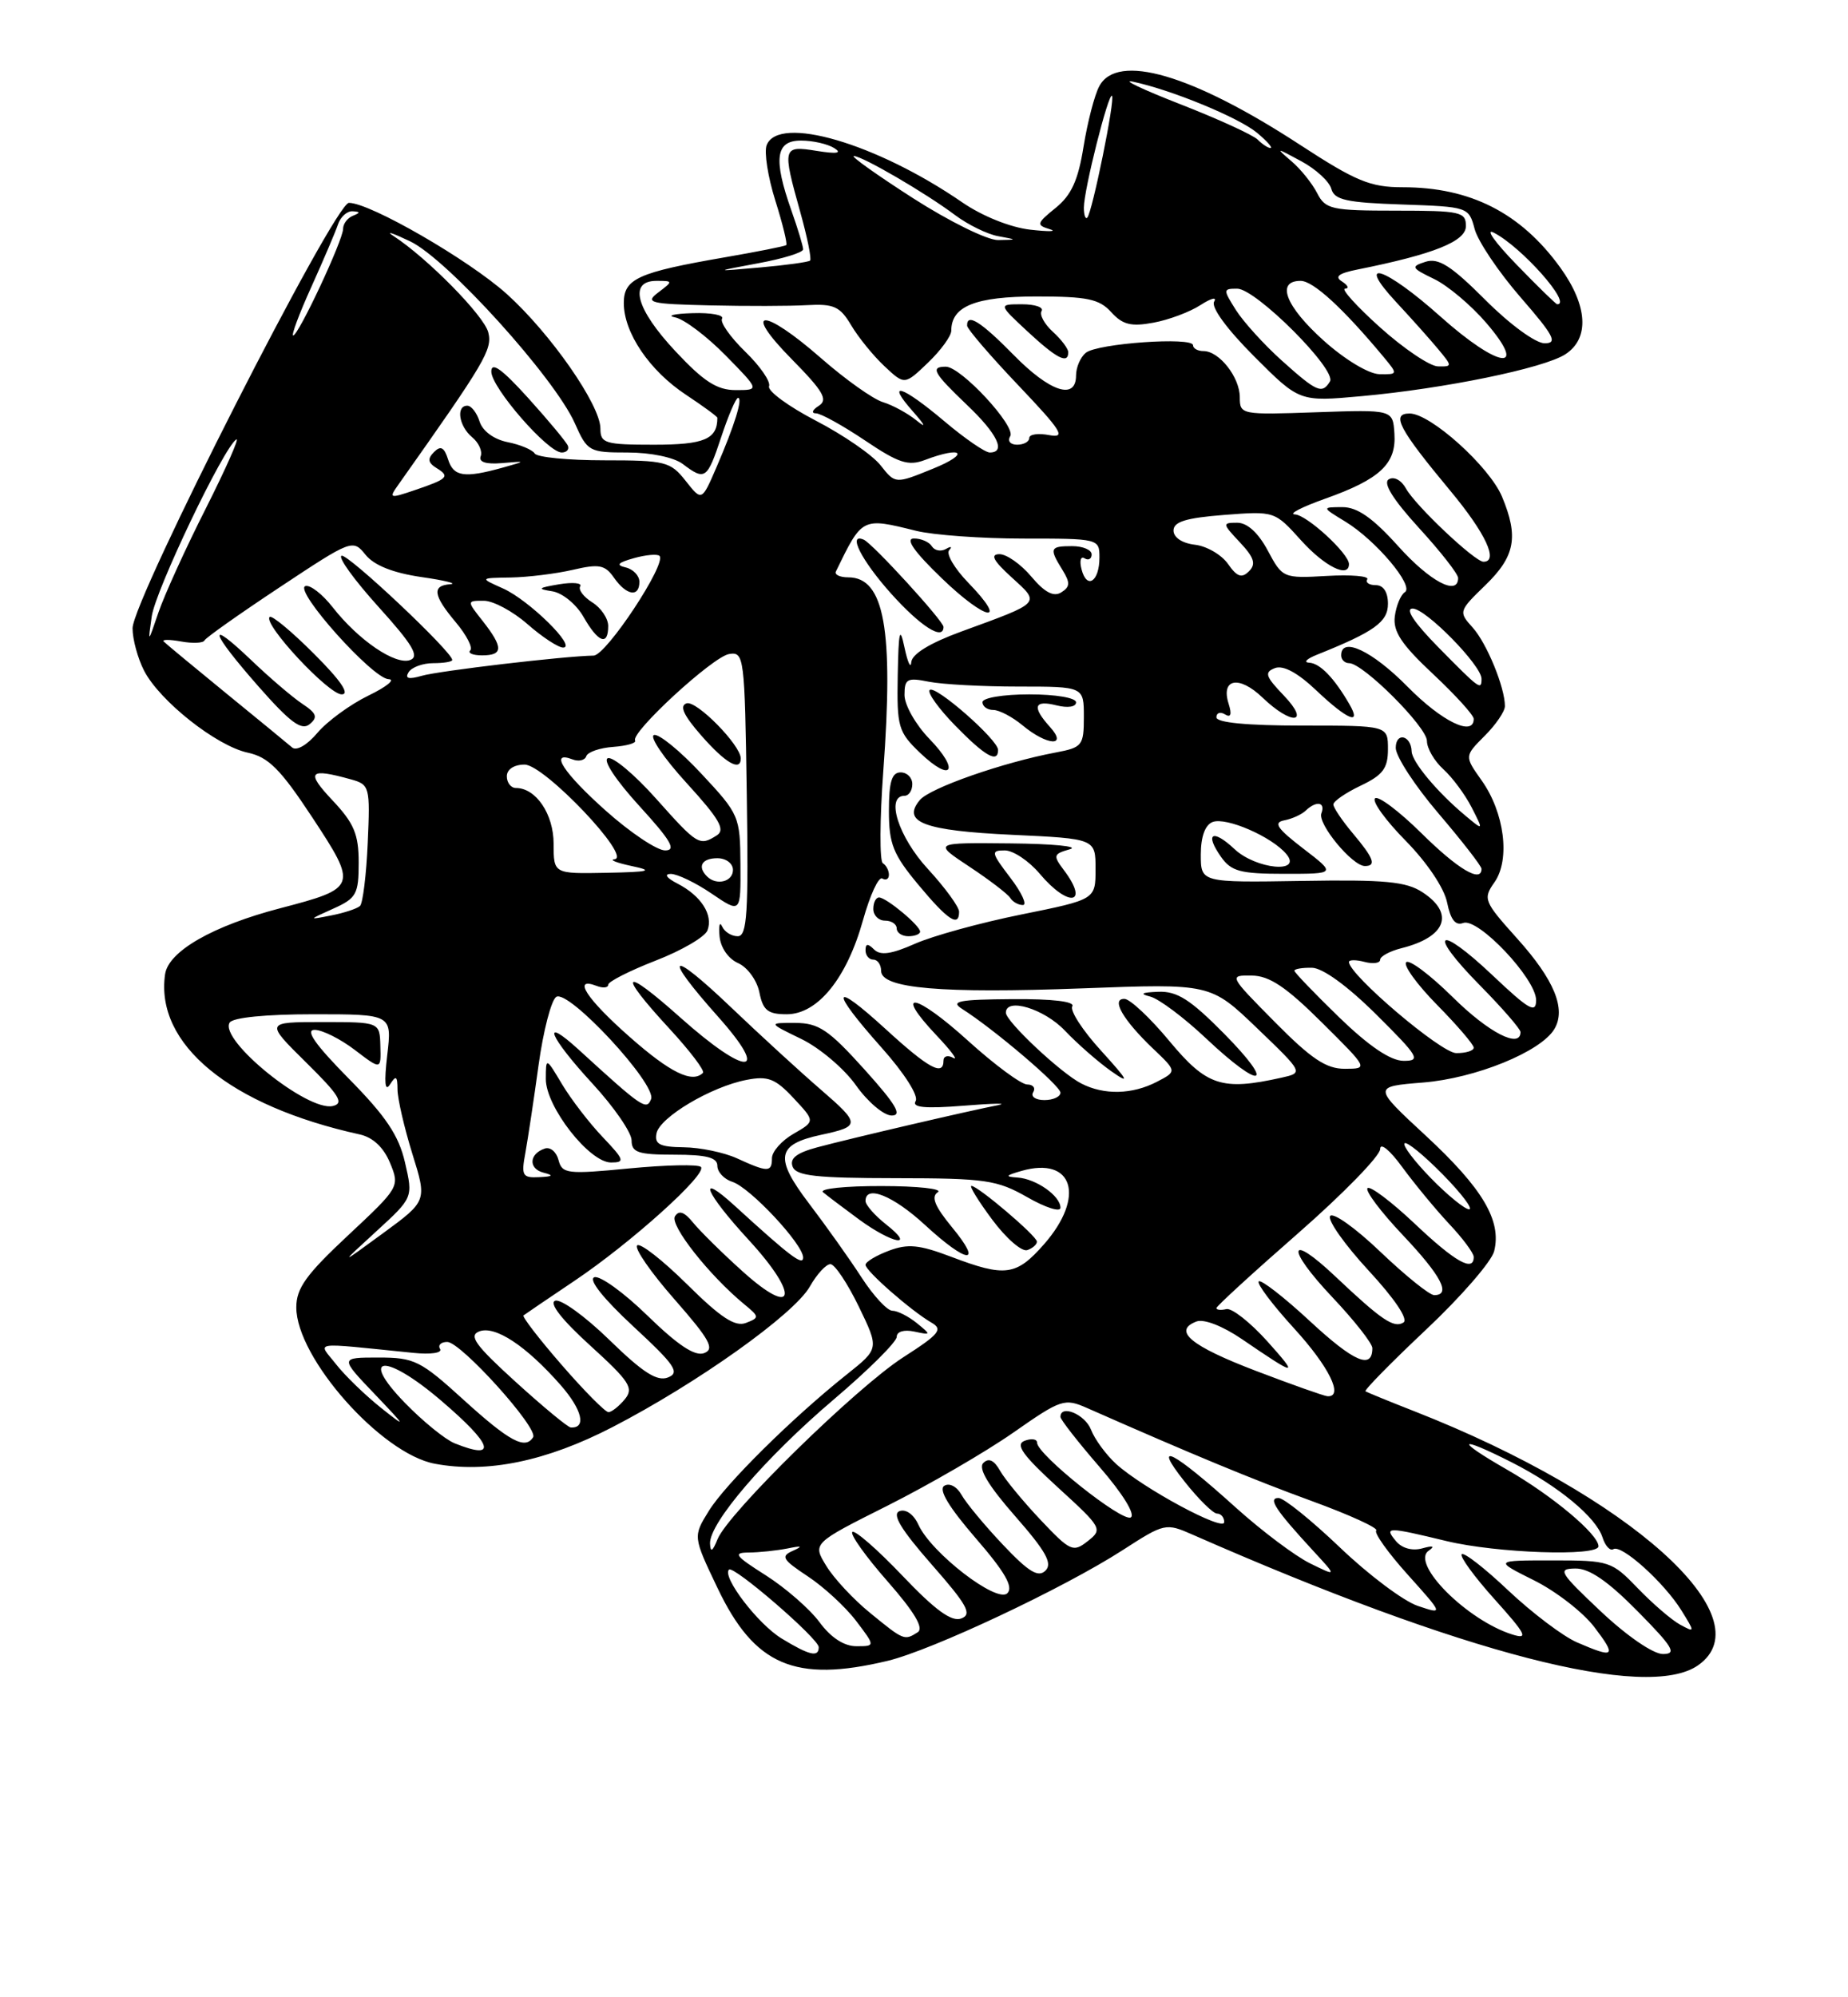 <?xml version="1.0" encoding="UTF-8" standalone="no"?>
<!DOCTYPE svg PUBLIC "-//W3C//DTD SVG 1.1//EN" "http://www.w3.org/Graphics/SVG/1.1/DTD/svg11.dtd" >
<svg xmlns="http://www.w3.org/2000/svg" xmlns:xlink="http://www.w3.org/1999/xlink" version="1.1" viewBox="0 0 237 256">
 <g >
 <path fill="currentColor"
d=" M 217.78 213.44 C 226.44 207.37 208.98 191.72 181.50 180.93 C 178.20 179.64 175.33 178.46 175.12 178.33 C 174.92 178.19 178.41 174.64 182.88 170.43 C 187.36 166.22 191.29 161.69 191.62 160.37 C 192.60 156.46 190.16 152.34 182.89 145.60 C 176.05 139.27 176.05 139.27 182.50 138.75 C 189.23 138.21 197.60 134.81 199.34 131.90 C 200.88 129.34 199.34 125.59 194.56 120.28 C 190.29 115.53 190.16 115.21 191.67 113.07 C 193.71 110.15 192.94 104.13 190.00 100.01 C 187.81 96.92 187.81 96.92 190.40 94.32 C 191.83 92.90 193.00 91.18 193.00 90.51 C 193.00 88.10 190.68 82.46 188.87 80.44 C 187.04 78.42 187.07 78.32 190.51 74.99 C 194.31 71.30 194.78 68.81 192.63 63.66 C 191.02 59.81 183.46 53.00 180.78 53.00 C 178.35 53.00 179.39 54.96 186.02 62.93 C 190.53 68.35 192.23 72.00 190.25 72.00 C 189.14 72.00 181.51 64.80 180.31 62.61 C 179.71 61.53 178.76 61.03 178.10 61.44 C 177.33 61.91 178.65 64.02 181.97 67.66 C 184.74 70.68 187.00 73.57 187.00 74.08 C 187.00 76.45 183.38 74.53 179.31 70.00 C 176.05 66.38 174.08 65.00 172.16 65.00 C 169.50 65.01 169.50 65.01 172.54 66.86 C 176.46 69.25 181.41 75.13 180.17 75.90 C 179.64 76.23 179.06 77.63 178.88 79.00 C 178.63 80.94 179.73 82.60 183.78 86.39 C 186.65 89.08 189.00 91.66 189.00 92.14 C 189.00 94.47 184.91 92.48 180.50 88.00 C 175.98 83.42 172.00 81.54 172.00 84.00 C 172.00 84.55 172.46 85.00 173.02 85.00 C 174.81 85.00 183.00 93.18 183.00 94.97 C 183.00 95.92 183.95 97.55 185.10 98.59 C 186.26 99.64 187.90 101.85 188.74 103.50 C 190.27 106.50 190.27 106.50 187.89 104.51 C 184.31 101.52 181.08 97.65 181.04 96.31 C 180.97 94.23 179.00 93.79 179.00 95.86 C 179.00 96.95 181.47 100.74 184.50 104.28 C 187.53 107.83 190.00 111.01 190.00 111.36 C 190.00 113.21 186.99 111.43 182.31 106.81 C 179.41 103.95 176.73 101.94 176.34 102.33 C 175.94 102.72 177.72 105.18 180.29 107.78 C 183.02 110.56 185.22 113.83 185.59 115.69 C 186.03 117.88 186.66 118.68 187.65 118.30 C 189.55 117.58 197.00 125.45 197.00 128.19 C 197.00 129.95 196.09 129.43 191.44 125.03 C 184.32 118.30 182.95 119.36 189.81 126.31 C 192.66 129.20 195.00 131.89 195.00 132.28 C 195.00 134.46 190.91 132.36 186.31 127.81 C 183.41 124.95 180.73 122.94 180.34 123.33 C 179.94 123.72 181.73 126.19 184.31 128.81 C 186.89 131.43 189.00 133.89 189.00 134.28 C 189.00 134.68 187.99 134.99 186.75 134.98 C 184.80 134.96 173.00 124.93 173.00 123.30 C 173.00 123.01 173.90 123.00 175.00 123.29 C 176.10 123.58 177.00 123.45 177.00 123.01 C 177.00 122.58 178.23 121.91 179.74 121.53 C 185.45 120.10 186.59 117.09 182.44 114.37 C 180.34 112.99 177.62 112.73 166.94 112.91 C 154.00 113.12 154.00 113.12 154.00 109.53 C 154.00 107.25 154.55 105.73 155.51 105.36 C 157.25 104.69 163.13 107.25 164.98 109.48 C 167.07 112.00 161.07 111.41 158.32 108.83 C 155.52 106.20 154.46 106.79 156.58 109.81 C 157.90 111.69 159.06 112.00 164.74 112.00 C 171.36 112.00 171.36 112.00 167.12 108.75 C 163.79 106.19 163.27 105.43 164.69 105.15 C 165.69 104.96 166.93 104.40 167.45 103.90 C 168.83 102.59 170.02 102.80 169.46 104.25 C 168.95 105.58 173.43 111.00 175.04 111.00 C 176.55 111.00 176.19 110.01 173.50 106.82 C 172.12 105.18 171.00 103.51 171.00 103.11 C 171.00 102.70 172.57 101.62 174.50 100.70 C 177.36 99.34 178.00 98.48 178.00 96.02 C 178.00 93.00 178.00 93.00 167.00 93.00 C 159.92 93.00 156.00 92.62 156.00 91.94 C 156.00 91.36 156.50 91.19 157.11 91.57 C 157.85 92.02 158.00 91.57 157.57 90.21 C 156.54 86.98 158.90 86.53 161.89 89.39 C 165.67 93.02 168.13 92.79 164.63 89.13 C 162.28 86.68 162.12 86.17 163.51 85.63 C 164.57 85.23 166.42 86.22 168.82 88.50 C 172.80 92.27 174.68 93.05 173.05 90.25 C 171.09 86.87 169.27 85.00 167.89 84.94 C 167.13 84.90 167.58 84.44 168.89 83.92 C 176.26 80.97 178.00 79.72 178.00 77.39 C 178.00 75.89 177.42 75.00 176.44 75.00 C 175.58 75.00 175.09 74.66 175.35 74.25 C 175.60 73.84 173.27 73.64 170.16 73.82 C 164.57 74.14 164.47 74.09 162.59 70.57 C 161.37 68.29 159.96 67.00 158.67 67.00 C 156.74 67.00 156.75 67.11 159.01 69.51 C 160.84 71.46 161.11 72.29 160.18 73.22 C 159.25 74.15 158.64 73.94 157.48 72.27 C 156.65 71.10 154.75 69.99 153.24 69.82 C 151.61 69.63 150.50 68.89 150.50 68.00 C 150.50 66.87 152.11 66.38 156.99 66.00 C 163.46 65.50 163.48 65.51 166.85 69.25 C 169.88 72.61 173.00 74.16 173.00 72.30 C 173.00 70.96 167.61 66.00 166.06 65.93 C 165.20 65.89 166.94 64.99 169.92 63.93 C 176.99 61.42 179.09 59.45 178.83 55.58 C 178.63 52.50 178.63 52.50 168.81 52.84 C 159.18 53.18 159.00 53.15 159.00 50.92 C 159.00 48.35 156.36 45.00 154.35 45.00 C 153.61 45.00 153.00 44.66 153.00 44.25 C 153.00 43.15 140.72 44.01 139.25 45.22 C 138.56 45.78 138.00 47.09 138.00 48.12 C 138.00 51.34 134.65 50.24 130.00 45.50 C 125.81 41.23 123.97 40.07 124.03 41.75 C 124.04 42.16 126.99 45.60 130.59 49.38 C 136.17 55.25 136.75 56.18 134.56 55.77 C 133.15 55.50 132.00 55.66 132.00 56.14 C 132.00 56.61 131.30 57.00 130.44 57.00 C 129.57 57.00 129.18 56.52 129.56 55.91 C 130.33 54.65 123.24 47.00 121.30 47.00 C 119.26 47.00 119.71 47.80 124.00 51.89 C 127.92 55.61 129.06 58.00 126.93 58.00 C 126.34 58.00 123.72 56.20 121.12 54.00 C 115.65 49.39 113.53 48.73 117.08 52.74 C 118.70 54.58 118.84 54.95 117.50 53.86 C 116.40 52.97 114.47 51.92 113.22 51.54 C 111.97 51.16 108.41 48.63 105.31 45.92 C 97.83 39.37 95.05 39.46 101.54 46.04 C 105.60 50.16 106.23 51.25 105.00 52.02 C 104.17 52.54 104.02 52.98 104.65 52.98 C 105.28 52.99 108.11 54.56 110.94 56.46 C 115.25 59.36 116.49 59.76 118.61 58.96 C 123.48 57.11 124.45 58.13 119.66 60.07 C 114.82 62.04 114.82 62.04 112.93 59.64 C 111.89 58.32 108.16 55.75 104.63 53.92 C 101.11 52.09 98.41 50.11 98.63 49.51 C 98.86 48.92 97.48 46.92 95.56 45.06 C 93.65 43.20 92.31 41.30 92.60 40.84 C 92.88 40.38 91.18 40.06 88.81 40.14 C 86.44 40.21 85.44 40.46 86.59 40.68 C 87.74 40.91 90.64 43.10 93.05 45.55 C 97.42 50.00 97.42 50.00 94.35 50.00 C 91.95 50.00 90.25 48.90 86.64 45.04 C 81.55 39.61 80.58 36.00 84.19 36.00 C 86.33 36.00 86.34 36.03 84.44 37.47 C 82.68 38.80 83.29 38.96 91.00 39.14 C 95.67 39.25 101.30 39.24 103.50 39.11 C 106.94 38.92 107.73 39.28 109.16 41.69 C 110.08 43.24 111.99 45.59 113.42 46.93 C 116.01 49.36 116.01 49.36 119.01 46.49 C 120.65 44.92 122.00 43.07 122.00 42.38 C 122.00 39.25 125.10 38.00 132.92 38.00 C 139.44 38.00 140.98 38.32 142.51 40.01 C 143.97 41.62 145.06 41.89 147.92 41.36 C 149.89 41.00 152.61 39.98 153.96 39.10 C 155.32 38.22 156.10 38.02 155.71 38.66 C 155.28 39.36 157.34 42.18 160.82 45.66 C 166.65 51.50 166.65 51.50 174.58 50.78 C 185.22 49.82 197.99 47.20 200.75 45.41 C 203.88 43.38 203.63 39.18 200.09 34.28 C 195.02 27.28 188.57 24.00 179.89 24.00 C 175.74 24.00 173.90 23.24 166.72 18.56 C 152.87 9.53 143.28 6.73 140.98 11.05 C 140.37 12.17 139.47 15.66 138.96 18.80 C 138.27 23.11 137.40 25.02 135.38 26.65 C 132.94 28.62 132.88 28.85 134.61 29.37 C 135.65 29.68 134.54 29.71 132.14 29.44 C 129.57 29.15 125.97 27.70 123.41 25.94 C 112.39 18.36 99.83 14.69 98.32 18.61 C 97.98 19.49 98.48 22.68 99.43 25.70 C 100.38 28.71 101.01 31.29 100.83 31.42 C 100.65 31.56 97.13 32.26 93.02 32.97 C 81.80 34.91 80.00 35.72 80.00 38.85 C 80.01 42.66 83.29 47.50 87.96 50.59 C 90.18 52.06 92.00 53.39 92.00 53.55 C 92.00 56.29 90.33 57.00 83.89 57.00 C 77.58 57.00 77.00 56.83 77.00 54.92 C 77.00 51.91 70.60 42.73 64.98 37.67 C 60.11 33.30 47.47 26.00 44.75 26.00 C 42.91 26.00 17.00 76.91 17.00 80.53 C 17.00 81.94 17.67 84.39 18.48 85.97 C 20.50 89.87 27.77 95.61 31.77 96.47 C 34.43 97.04 35.96 98.57 40.05 104.77 C 45.88 113.62 45.81 113.83 35.98 116.40 C 27.29 118.66 21.59 121.93 21.17 124.88 C 19.88 133.84 29.49 141.74 46.12 145.40 C 47.82 145.77 49.20 147.06 50.02 149.05 C 51.28 152.09 51.22 152.19 44.65 158.33 C 39.27 163.35 38.00 165.11 38.00 167.57 C 38.00 174.04 48.89 186.33 55.76 187.61 C 62.45 188.87 70.07 187.30 78.56 182.91 C 89.41 177.30 101.83 168.47 103.86 164.90 C 104.76 163.31 105.95 162.02 106.50 162.03 C 107.05 162.03 108.68 164.47 110.13 167.45 C 112.75 172.86 112.75 172.86 108.63 176.14 C 101.66 181.68 93.05 190.19 90.91 193.65 C 88.87 196.94 88.87 196.94 92.02 203.54 C 96.76 213.48 101.95 215.71 113.81 212.88 C 119.48 211.53 136.42 203.56 143.97 198.69 C 149.35 195.22 149.50 195.18 152.97 196.71 C 187.68 211.96 211.21 218.04 217.78 213.44 Z  M 137.00 45.15 C 137.00 44.69 136.11 43.51 135.02 42.52 C 133.94 41.54 133.29 40.34 133.58 39.87 C 133.88 39.39 132.75 39.00 131.07 39.00 C 128.03 39.00 128.03 39.00 131.76 42.47 C 135.52 45.96 137.00 46.72 137.00 45.15 Z  M 100.24 210.01 C 97.19 208.15 92.57 202.10 93.49 201.18 C 94.07 200.60 105.00 210.04 105.00 211.12 C 105.00 212.46 103.81 212.18 100.24 210.01 Z  M 202.23 210.50 C 200.44 209.72 196.50 206.74 193.47 203.89 C 190.45 201.03 187.75 198.92 187.46 199.21 C 187.18 199.49 189.08 202.10 191.69 205.00 C 195.72 209.48 196.06 210.16 193.96 209.50 C 188.17 207.70 180.87 200.40 183.22 198.76 C 184.07 198.17 183.79 198.07 182.39 198.46 C 181.11 198.81 179.79 198.45 179.02 197.52 C 177.49 195.68 177.88 195.68 185.50 197.52 C 191.95 199.08 205.00 199.52 205.00 198.19 C 205.00 196.66 199.09 191.71 193.29 188.38 C 186.52 184.50 186.90 183.90 193.89 187.44 C 199.87 190.48 204.69 194.46 205.52 197.06 C 205.86 198.14 206.49 198.82 206.91 198.56 C 207.95 197.91 213.41 202.83 215.63 206.40 C 217.39 209.24 217.39 209.28 215.46 208.23 C 214.38 207.64 211.95 205.55 210.05 203.58 C 206.70 200.10 206.40 200.00 199.11 200.00 C 191.61 200.00 191.61 200.00 196.72 202.55 C 199.54 203.95 203.02 206.65 204.47 208.55 C 207.37 212.35 207.07 212.60 202.23 210.50 Z  M 205.30 206.54 C 199.98 201.52 199.71 201.07 202.03 201.04 C 203.81 201.01 206.20 202.65 210.00 206.50 C 214.58 211.14 215.09 212.00 213.26 212.00 C 212.01 212.00 208.65 209.69 205.30 206.54 Z  M 105.10 207.92 C 103.85 206.23 100.75 203.53 98.22 201.92 C 94.24 199.40 93.95 199.00 96.05 198.99 C 97.40 198.98 99.62 198.74 101.00 198.47 C 102.84 198.09 103.02 198.17 101.68 198.77 C 100.09 199.47 100.34 199.89 103.59 202.04 C 105.64 203.39 108.43 205.96 109.79 207.75 C 112.26 211.00 112.26 211.00 109.82 211.00 C 108.25 211.00 106.56 209.90 105.10 207.92 Z  M 111.61 206.75 C 109.46 205.01 106.92 202.28 105.96 200.69 C 104.20 197.81 104.20 197.81 113.85 192.97 C 119.16 190.30 126.40 186.10 129.94 183.63 C 136.11 179.32 136.51 179.19 139.44 180.48 C 152.84 186.39 160.73 189.66 168.28 192.41 C 173.10 194.17 176.80 195.86 176.50 196.17 C 176.19 196.47 178.01 199.02 180.54 201.83 C 185.13 206.94 185.13 206.94 181.82 205.83 C 179.99 205.21 175.51 201.85 171.85 198.35 C 168.19 194.86 164.65 192.00 163.97 192.00 C 162.57 192.00 163.56 193.51 168.43 198.79 C 171.47 202.08 171.47 202.08 167.99 200.37 C 166.07 199.42 161.80 196.21 158.50 193.24 C 150.39 185.92 147.67 184.53 151.89 189.86 C 153.69 192.14 155.58 194.00 156.08 194.00 C 156.59 194.00 157.00 194.49 157.00 195.10 C 157.00 196.37 146.60 190.77 143.14 187.64 C 141.85 186.46 140.40 184.49 139.92 183.25 C 139.16 181.28 136.00 179.96 136.00 181.61 C 136.00 181.95 138.26 184.84 141.03 188.04 C 143.98 191.44 145.63 194.11 145.02 194.49 C 143.95 195.15 133.00 186.43 133.00 184.91 C 133.00 184.44 132.28 184.34 131.40 184.67 C 130.17 185.15 131.15 186.51 135.65 190.63 C 141.34 195.82 141.44 196.01 139.50 197.53 C 137.62 199.01 137.26 198.84 133.44 194.80 C 131.20 192.43 128.87 189.60 128.25 188.50 C 127.49 187.15 126.79 186.83 126.11 187.51 C 125.42 188.19 126.74 190.40 130.18 194.32 C 134.13 198.82 135.01 200.39 134.08 201.31 C 133.15 202.23 131.92 201.48 128.63 198.00 C 126.29 195.53 123.90 192.65 123.32 191.61 C 122.72 190.53 121.76 190.03 121.10 190.44 C 120.33 190.92 121.68 193.16 125.11 197.13 C 128.89 201.49 129.99 203.41 129.19 204.21 C 127.86 205.54 119.44 199.05 117.79 195.44 C 117.18 194.10 116.18 193.38 115.35 193.69 C 114.36 194.08 115.55 196.04 119.47 200.51 C 124.06 205.73 124.70 206.90 123.29 207.44 C 122.05 207.92 119.96 206.40 115.72 201.95 C 112.50 198.57 109.61 196.06 109.31 196.36 C 109.00 196.66 111.03 199.51 113.82 202.68 C 117.29 206.64 118.51 208.69 117.69 209.21 C 115.99 210.30 115.90 210.26 111.61 206.75 Z  M 91.06 197.84 C 90.96 195.21 98.16 186.82 106.93 179.37 C 111.37 175.60 115.00 171.99 115.00 171.35 C 115.00 170.67 115.93 170.39 117.25 170.67 C 119.44 171.14 119.45 171.11 117.56 169.57 C 116.49 168.71 115.09 168.00 114.44 168.00 C 113.79 168.00 112.02 166.09 110.50 163.75 C 108.99 161.41 105.95 157.14 103.75 154.25 C 99.28 148.37 99.58 146.68 105.32 145.45 C 110.36 144.37 110.36 144.06 105.29 139.68 C 102.66 137.41 97.46 132.65 93.75 129.11 C 85.79 121.52 84.85 122.19 92.08 130.30 C 98.92 137.97 95.80 138.04 87.25 130.42 C 79.81 123.78 79.07 124.50 85.82 131.81 C 88.47 134.68 90.42 137.24 90.15 137.51 C 88.79 138.88 85.95 137.49 80.75 132.90 C 75.22 128.03 73.35 125.15 76.50 126.36 C 77.33 126.68 78.00 126.61 78.00 126.21 C 78.00 125.82 80.73 124.43 84.07 123.13 C 87.41 121.84 90.41 120.09 90.73 119.25 C 91.49 117.27 89.92 114.82 86.90 113.26 C 85.49 112.54 85.12 112.02 86.02 112.01 C 86.85 112.01 89.22 113.14 91.27 114.54 C 95.00 117.07 95.00 117.07 94.96 110.79 C 94.92 104.65 94.81 104.37 89.95 99.17 C 87.22 96.24 84.48 94.01 83.87 94.21 C 83.26 94.41 85.15 97.19 88.06 100.37 C 92.26 104.97 93.06 106.35 91.93 107.07 C 89.70 108.48 89.46 108.33 84.16 102.39 C 81.41 99.30 78.62 96.96 77.96 97.18 C 77.27 97.41 78.97 99.99 81.98 103.29 C 86.05 107.74 86.78 109.00 85.30 109.00 C 84.25 109.00 80.83 106.71 77.70 103.92 C 72.25 99.06 70.37 96.16 73.44 97.34 C 74.22 97.64 75.02 97.45 75.19 96.92 C 75.37 96.39 76.93 95.85 78.66 95.73 C 80.39 95.60 81.64 95.24 81.45 94.92 C 80.83 93.91 91.41 84.17 93.50 83.83 C 95.43 83.51 95.51 84.13 95.77 101.75 C 96.00 117.09 95.82 120.00 94.61 120.00 C 93.81 120.00 92.92 119.44 92.61 118.75 C 92.30 118.06 92.15 118.62 92.28 120.00 C 92.41 121.46 93.40 122.89 94.67 123.45 C 95.86 123.98 97.08 125.65 97.39 127.20 C 97.85 129.50 98.47 130.00 100.89 130.00 C 104.87 130.00 108.60 125.39 110.68 117.93 C 111.58 114.71 112.69 112.31 113.15 112.60 C 113.62 112.88 114.00 112.67 114.00 112.12 C 114.00 111.57 113.65 110.90 113.22 110.64 C 112.80 110.37 112.82 105.06 113.28 98.83 C 114.62 80.66 113.42 74.00 108.79 74.00 C 107.72 74.00 107.00 73.66 107.20 73.25 C 110.59 66.28 110.53 66.31 117.50 68.04 C 119.70 68.58 125.89 69.03 131.25 69.03 C 140.91 69.03 141.00 69.05 141.00 71.45 C 141.00 74.54 139.39 75.61 138.71 72.99 C 138.42 71.89 138.59 71.25 139.09 71.56 C 139.59 71.87 140.00 71.64 140.00 71.06 C 140.00 70.48 138.88 70.00 137.50 70.00 C 134.64 70.00 134.53 70.27 136.25 73.04 C 137.27 74.69 137.24 75.22 136.10 75.93 C 135.12 76.54 133.97 75.93 132.26 73.90 C 130.92 72.31 129.07 71.01 128.16 71.03 C 126.96 71.05 127.39 71.87 129.74 74.00 C 133.45 77.38 133.65 77.16 123.25 80.96 C 119.26 82.42 116.95 83.83 116.87 84.87 C 116.80 85.77 116.41 84.92 116.00 83.00 C 115.40 80.16 115.24 80.83 115.13 86.56 C 115.01 93.18 115.19 93.81 117.99 96.49 C 122.08 100.40 123.15 98.78 119.18 94.69 C 117.43 92.88 116.00 90.36 116.00 89.08 C 116.00 87.00 116.34 86.82 119.13 87.38 C 120.84 87.72 126.02 88.00 130.63 88.00 C 139.00 88.00 139.00 88.00 139.00 91.89 C 139.00 95.56 138.80 95.81 135.39 96.45 C 128.63 97.72 119.24 101.00 117.96 102.55 C 115.61 105.38 118.50 106.47 129.80 107.00 C 140.50 107.50 140.50 107.50 140.50 111.39 C 140.50 115.29 140.50 115.29 131.00 117.21 C 125.78 118.26 119.63 119.95 117.35 120.96 C 114.33 122.30 112.90 122.50 112.10 121.70 C 111.30 120.90 111.00 120.93 111.00 121.80 C 111.00 122.46 111.45 123.00 112.00 123.00 C 112.55 123.00 113.00 123.65 113.00 124.44 C 113.00 126.70 120.70 127.36 138.86 126.68 C 155.25 126.06 155.25 126.06 161.21 131.78 C 167.17 137.50 167.17 137.50 164.34 138.13 C 156.72 139.83 154.76 139.19 150.00 133.47 C 147.53 130.49 144.92 128.04 144.21 128.03 C 142.44 127.99 144.01 130.72 147.88 134.41 C 150.94 137.32 150.94 137.32 148.36 138.66 C 145.21 140.29 141.60 140.38 138.68 138.88 C 136.05 137.54 129.00 130.92 129.00 129.80 C 129.00 127.81 133.90 129.29 136.56 132.09 C 138.18 133.79 140.85 136.13 142.50 137.29 C 144.97 139.03 144.75 138.57 141.21 134.67 C 138.84 132.08 137.18 129.51 137.52 128.98 C 137.89 128.37 134.97 128.02 129.81 128.06 C 122.98 128.11 121.83 128.33 123.38 129.31 C 127.47 131.90 136.00 139.16 136.00 140.05 C 136.00 140.57 135.07 141.00 133.94 141.00 C 132.81 141.00 132.16 140.55 132.50 140.00 C 132.84 139.45 132.49 139.00 131.73 139.00 C 130.97 139.00 127.54 136.47 124.13 133.38 C 117.38 127.27 114.50 126.77 120.07 132.67 C 121.96 134.66 122.94 135.98 122.25 135.59 C 121.56 135.20 121.00 135.36 121.00 135.94 C 121.00 137.98 119.11 136.96 113.58 131.90 C 106.62 125.54 106.36 126.76 113.07 134.29 C 115.98 137.55 117.83 140.46 117.43 141.12 C 116.91 141.95 118.57 142.12 123.61 141.72 C 127.40 141.41 129.38 141.38 128.00 141.65 C 124.41 142.34 109.16 145.89 104.79 147.06 C 102.15 147.77 101.25 148.48 101.65 149.53 C 102.10 150.72 104.65 151.00 114.86 151.01 C 126.40 151.02 127.87 151.24 131.75 153.45 C 134.09 154.79 136.00 155.40 136.00 154.80 C 136.00 153.28 132.88 151.09 130.50 150.93 C 128.85 150.82 128.94 150.67 131.00 150.08 C 137.63 148.18 139.24 153.38 133.90 159.47 C 130.33 163.53 128.92 163.72 122.00 161.09 C 117.89 159.53 116.43 159.39 113.99 160.31 C 112.34 160.93 111.00 161.74 111.00 162.12 C 111.00 162.89 116.83 168.00 119.45 169.52 C 120.97 170.39 120.48 170.99 115.85 173.96 C 109.80 177.85 93.37 193.93 92.02 197.29 C 91.38 198.87 91.11 199.03 91.06 197.84 Z  M 122.09 157.30 C 119.87 154.60 119.38 153.38 120.27 152.81 C 120.95 152.38 117.70 152.02 113.05 152.02 C 108.40 152.01 105.03 152.36 105.55 152.81 C 106.07 153.25 108.16 154.82 110.18 156.31 C 114.47 159.44 117.54 160.00 113.63 156.93 C 112.19 155.79 111.00 154.44 111.00 153.93 C 111.00 151.82 114.55 153.25 118.62 157.00 C 124.07 162.02 126.14 162.20 122.09 157.30 Z  M 132.98 159.14 C 132.96 158.41 125.42 152.00 124.58 152.00 C 124.28 152.00 125.48 153.95 127.26 156.34 C 129.04 158.73 131.06 160.48 131.75 160.23 C 132.44 159.99 132.99 159.50 132.98 159.14 Z  M 110.85 137.06 C 106.27 131.98 105.00 131.13 102.00 131.11 C 98.50 131.10 98.50 131.10 102.77 133.17 C 105.12 134.31 108.27 136.98 109.77 139.10 C 111.27 141.22 113.33 142.97 114.35 142.98 C 115.76 142.99 114.90 141.56 110.85 137.06 Z  M 157.00 132.50 C 152.65 128.10 150.96 127.02 148.53 127.12 C 146.41 127.20 146.10 127.38 147.50 127.73 C 148.60 128.00 151.84 130.42 154.69 133.11 C 161.81 139.82 163.72 139.31 157.00 132.50 Z  M 118.00 119.41 C 118.00 118.64 113.72 115.08 112.75 115.03 C 112.34 115.01 112.00 115.67 112.00 116.50 C 112.00 117.33 112.67 118.00 113.50 118.00 C 114.33 118.00 115.00 118.45 115.00 119.00 C 115.00 119.55 115.67 120.00 116.50 120.00 C 117.33 120.00 118.00 119.73 118.00 119.41 Z  M 123.00 116.86 C 123.00 116.24 121.20 113.77 119.00 111.38 C 115.23 107.30 113.54 102.00 116.00 102.00 C 116.55 102.00 117.00 101.33 117.00 100.50 C 117.00 99.67 116.33 99.00 115.50 99.00 C 114.37 99.00 114.00 100.21 114.00 103.93 C 114.00 108.16 114.53 109.50 117.75 113.37 C 121.56 117.95 123.00 118.90 123.00 116.86 Z  M 129.57 112.50 C 127.10 109.26 127.05 109.00 128.86 109.00 C 129.94 109.00 131.96 110.35 133.35 112.00 C 137.04 116.38 139.78 115.94 136.42 111.50 C 135.03 109.65 135.09 109.45 137.21 108.85 C 138.47 108.49 135.04 108.15 129.58 108.10 C 119.66 108.00 119.66 108.00 124.33 111.09 C 126.90 112.79 129.25 114.59 129.56 115.09 C 129.87 115.59 130.59 116.00 131.18 116.00 C 131.76 116.00 131.04 114.42 129.57 112.50 Z  M 95.00 97.21 C 95.00 95.51 89.31 89.73 88.05 90.15 C 87.10 90.47 87.67 91.69 89.96 94.30 C 93.04 97.81 95.00 98.94 95.00 97.21 Z  M 128.00 96.12 C 128.00 94.81 119.92 87.74 119.23 88.44 C 118.90 88.77 120.38 90.83 122.52 93.02 C 126.34 96.93 128.00 97.87 128.00 96.12 Z  M 134.65 93.17 C 132.32 90.59 132.60 89.68 135.50 90.41 C 136.94 90.77 138.00 90.61 138.00 90.02 C 138.00 89.44 135.41 89.00 132.00 89.00 C 128.67 89.00 126.00 89.44 126.00 90.00 C 126.00 90.55 126.63 91.00 127.39 91.00 C 128.15 91.00 129.84 91.89 131.14 92.97 C 134.29 95.59 136.99 95.75 134.65 93.17 Z  M 121.00 80.35 C 121.00 79.60 111.91 69.66 110.77 69.17 C 108.66 68.25 110.47 71.82 114.25 76.05 C 118.04 80.28 121.00 82.17 121.00 80.35 Z  M 124.16 74.67 C 122.40 72.85 121.31 70.99 121.73 70.52 C 122.15 70.06 121.97 69.98 121.32 70.36 C 120.67 70.73 119.86 70.58 119.51 70.02 C 119.16 69.46 118.12 69.01 117.19 69.02 C 116.06 69.04 117.26 70.74 120.80 74.14 C 126.52 79.65 129.43 80.10 124.16 74.67 Z  M 58.30 184.99 C 57.09 184.50 54.21 182.16 51.92 179.80 C 45.94 173.64 49.43 173.41 56.55 179.50 C 63.23 185.20 63.87 187.23 58.30 184.99 Z  M 59.50 179.46 C 53.93 174.39 53.15 174.00 48.54 174.00 C 43.58 174.00 43.58 174.00 48.04 178.67 C 52.14 182.97 52.21 183.11 48.83 180.42 C 46.82 178.81 44.23 176.31 43.09 174.85 C 40.76 171.88 39.59 172.05 53.00 173.40 C 55.24 173.63 56.75 173.41 56.44 172.90 C 56.13 172.41 56.55 172.00 57.36 172.00 C 59.10 172.00 69.08 183.06 68.37 184.21 C 67.36 185.84 65.33 184.75 59.50 179.46 Z  M 66.12 177.11 C 60.95 172.41 60.07 171.19 61.46 170.65 C 63.50 169.87 67.46 172.48 71.91 177.54 C 74.67 180.70 75.24 183.09 73.19 182.96 C 72.81 182.93 69.63 180.30 66.12 177.11 Z  M 72.04 174.95 C 69.14 171.62 66.94 168.76 67.14 168.60 C 67.34 168.44 70.26 166.46 73.64 164.19 C 80.92 159.31 90.76 150.45 89.89 149.57 C 89.55 149.22 85.41 149.31 80.70 149.76 C 72.74 150.53 72.09 150.45 71.63 148.69 C 71.36 147.64 70.57 146.98 69.88 147.21 C 67.85 147.88 67.74 149.79 69.69 150.30 C 71.06 150.65 70.92 150.80 69.14 150.88 C 67.00 150.99 66.83 150.69 67.38 147.75 C 67.70 145.96 68.47 140.90 69.07 136.51 C 69.68 132.11 70.70 128.18 71.34 127.77 C 72.91 126.77 84.23 138.97 83.50 140.87 C 82.92 142.36 82.37 141.99 74.25 134.57 C 69.27 130.03 70.40 132.84 76.01 138.92 C 78.75 141.90 81.00 145.16 81.00 146.17 C 81.00 147.72 81.84 148.00 86.50 148.00 C 90.61 148.00 92.00 148.36 92.00 149.43 C 92.00 150.22 92.86 151.14 93.92 151.48 C 96.18 152.19 103.00 159.48 103.00 161.18 C 103.00 162.30 101.37 161.07 94.25 154.57 C 89.25 150.01 90.41 152.84 96.04 158.95 C 102.59 166.07 102.00 169.05 95.24 162.96 C 92.63 160.62 89.78 157.80 88.89 156.71 C 87.76 155.32 87.07 155.08 86.56 155.90 C 85.87 157.02 90.95 163.47 95.46 167.18 C 97.40 168.77 97.41 168.89 95.67 169.56 C 94.28 170.10 92.44 168.90 88.11 164.61 C 84.96 161.50 82.08 159.25 81.71 159.63 C 81.33 160.00 83.49 163.12 86.51 166.55 C 91.02 171.69 91.69 172.90 90.31 173.43 C 89.14 173.88 86.97 172.45 83.07 168.66 C 80.01 165.67 76.92 163.45 76.22 163.71 C 75.43 164.00 77.36 166.43 81.22 170.01 C 86.57 174.96 87.23 175.93 85.67 176.55 C 84.28 177.10 82.46 175.94 78.17 171.76 C 75.05 168.72 71.91 166.45 71.20 166.72 C 70.38 167.02 72.06 169.17 75.69 172.46 C 80.78 177.09 81.31 177.92 80.12 179.36 C 79.37 180.26 78.43 181.00 78.03 181.00 C 77.63 181.00 74.93 178.28 72.04 174.95 Z  M 77.30 145.75 C 75.59 143.96 73.26 140.93 72.10 139.00 C 70.01 135.50 70.01 135.50 70.00 138.31 C 70.00 141.86 75.58 149.00 78.36 149.00 C 80.18 149.00 80.07 148.66 77.30 145.75 Z  M 161.07 175.71 C 152.71 172.52 150.35 170.57 153.44 169.38 C 154.39 169.02 156.79 169.95 159.26 171.63 C 166.35 176.47 166.63 176.50 162.53 171.92 C 160.34 169.49 157.98 167.63 157.28 167.79 C 156.57 167.96 156.00 167.90 156.00 167.66 C 156.00 167.43 160.72 163.10 166.50 158.05 C 172.28 152.99 177.00 148.14 177.00 147.28 C 177.00 146.39 178.24 147.40 179.84 149.60 C 181.41 151.74 184.11 155.01 185.84 156.86 C 187.58 158.70 189.00 160.61 189.00 161.11 C 189.00 163.09 186.61 161.74 181.43 156.84 C 178.43 154.01 175.71 151.96 175.38 152.29 C 175.05 152.62 177.08 155.32 179.89 158.29 C 184.85 163.53 186.14 166.00 183.93 166.00 C 183.33 166.00 180.23 163.50 177.02 160.44 C 173.82 157.38 170.92 155.32 170.58 155.87 C 170.25 156.41 172.47 159.55 175.52 162.85 C 178.86 166.46 180.64 169.10 179.99 169.51 C 178.76 170.27 177.20 169.22 171.27 163.62 C 165.16 157.84 164.86 159.91 170.89 166.29 C 173.70 169.26 176.00 172.19 176.00 172.79 C 176.00 175.58 173.66 174.58 168.04 169.38 C 164.69 166.27 161.71 163.96 161.43 164.24 C 161.15 164.52 163.19 167.23 165.96 170.26 C 170.45 175.17 172.37 179.07 170.25 178.96 C 169.84 178.94 165.71 177.48 161.07 175.71 Z  M 48.24 157.84 C 52.98 153.50 52.98 153.50 51.94 149.00 C 51.14 145.53 49.48 143.06 44.73 138.25 C 40.42 133.88 39.10 132.00 40.35 132.00 C 41.33 132.00 43.65 133.16 45.50 134.57 C 48.87 137.14 48.87 137.14 48.78 134.07 C 48.70 131.00 48.70 131.00 41.35 131.00 C 34.01 131.00 34.01 131.00 39.25 136.17 C 43.53 140.39 44.16 141.42 42.68 141.76 C 39.44 142.50 28.07 133.31 29.45 131.07 C 29.86 130.42 34.09 130.00 40.20 130.00 C 50.28 130.00 50.28 130.00 49.66 135.25 C 49.25 138.77 49.37 140.00 50.01 139.00 C 50.79 137.78 50.97 137.90 50.98 139.66 C 50.99 140.85 51.85 144.55 52.88 147.88 C 54.77 153.93 54.77 153.93 49.13 158.06 C 43.50 162.18 43.50 162.18 48.24 157.84 Z  M 183.52 151.02 C 181.38 148.83 179.85 146.81 180.13 146.54 C 180.40 146.27 182.60 148.06 185.02 150.52 C 187.44 152.98 188.96 155.00 188.41 155.00 C 187.86 155.00 185.66 153.21 183.52 151.02 Z  M 94.50 148.46 C 92.85 147.71 89.78 147.07 87.68 147.05 C 84.61 147.01 83.92 146.66 84.19 145.28 C 84.58 143.22 91.20 139.28 95.75 138.41 C 98.48 137.88 99.43 138.24 101.77 140.75 C 104.55 143.72 104.55 143.72 101.77 145.32 C 100.25 146.19 99.00 147.60 99.00 148.45 C 99.00 150.28 98.47 150.28 94.50 148.46 Z  M 163.50 131.00 C 157.59 125.03 157.58 125.00 160.53 125.04 C 162.79 125.06 164.93 126.49 169.50 131.03 C 175.50 136.98 175.50 136.98 172.47 136.99 C 170.08 137.00 168.17 135.72 163.50 131.00 Z  M 171.75 130.40 C 168.59 127.33 166.00 124.64 166.00 124.42 C 166.00 124.19 167.01 124.02 168.25 124.04 C 169.63 124.06 172.82 126.38 176.50 130.03 C 181.95 135.44 182.27 135.98 180.00 135.97 C 178.33 135.96 175.59 134.11 171.75 130.40 Z  M 42.75 116.46 C 45.71 115.13 46.00 114.60 46.00 110.57 C 46.00 106.92 45.41 105.52 42.63 102.57 C 39.18 98.91 39.63 98.40 44.99 99.89 C 47.41 100.56 47.48 100.83 47.16 108.04 C 46.98 112.14 46.53 115.78 46.17 116.12 C 45.80 116.46 44.15 117.01 42.50 117.33 C 39.50 117.92 39.50 117.92 42.75 116.46 Z  M 90.67 112.33 C 89.40 111.07 90.01 110.00 92.00 110.00 C 93.11 110.00 94.00 110.67 94.00 111.50 C 94.00 113.02 91.88 113.55 90.67 112.33 Z  M 71.00 108.15 C 71.00 104.35 68.74 101.00 66.17 101.00 C 65.53 101.00 65.00 100.33 65.00 99.50 C 65.00 98.61 65.92 98.00 67.28 98.00 C 69.80 98.00 81.11 109.90 78.81 110.13 C 78.09 110.20 79.08 110.59 81.00 111.00 C 83.90 111.61 83.34 111.76 77.75 111.87 C 71.00 112.00 71.00 112.00 71.00 108.15 Z  M 37.47 95.81 C 36.94 95.35 33.12 92.22 29.00 88.86 C 24.88 85.49 21.27 82.51 21.00 82.23 C 20.73 81.95 21.72 81.95 23.22 82.22 C 24.71 82.49 26.06 82.43 26.22 82.09 C 26.37 81.75 30.72 78.68 35.87 75.27 C 45.14 69.13 45.25 69.09 46.89 71.12 C 47.99 72.47 50.41 73.43 54.03 73.96 C 57.04 74.39 58.71 74.81 57.75 74.88 C 55.36 75.05 55.55 76.31 58.47 79.78 C 59.83 81.40 60.66 83.01 60.31 83.36 C 59.95 83.71 60.64 84.00 61.83 84.00 C 64.54 84.00 64.56 82.99 61.93 79.63 C 59.85 77.00 59.85 77.00 62.05 77.00 C 63.25 77.00 65.77 78.35 67.65 80.00 C 69.53 81.65 71.59 83.00 72.22 83.00 C 74.04 83.00 67.83 76.90 64.50 75.42 C 61.50 74.08 61.50 74.08 65.50 74.02 C 67.70 73.98 71.28 73.54 73.45 73.04 C 76.84 72.25 77.59 72.39 78.75 74.06 C 80.35 76.34 82.00 76.60 82.00 74.57 C 82.00 73.79 81.21 72.96 80.25 72.73 C 78.95 72.43 79.22 72.12 81.30 71.54 C 82.83 71.11 84.31 70.98 84.58 71.25 C 85.54 72.21 77.75 84.00 76.13 84.03 C 72.37 84.09 56.31 85.98 54.09 86.62 C 52.39 87.11 51.90 86.97 52.40 86.16 C 52.80 85.52 54.22 85.00 55.56 85.00 C 56.90 85.00 58.00 84.82 58.00 84.59 C 58.00 83.55 44.63 70.96 43.81 71.23 C 43.30 71.40 45.43 74.34 48.53 77.77 C 52.89 82.59 53.82 84.13 52.62 84.59 C 50.75 85.31 45.98 82.07 42.67 77.84 C 41.34 76.14 39.76 74.92 39.16 75.12 C 37.64 75.65 47.79 86.99 49.83 87.05 C 50.75 87.08 49.58 88.03 47.24 89.16 C 44.90 90.30 41.96 92.45 40.71 93.93 C 39.40 95.49 38.03 96.28 37.47 95.81 Z  M 38.77 90.21 C 37.52 89.38 34.59 86.88 32.25 84.64 C 26.40 79.06 26.91 80.90 33.19 88.03 C 37.23 92.62 38.68 93.68 39.71 92.82 C 40.79 91.93 40.61 91.43 38.77 90.21 Z  M 40.27 83.80 C 37.41 80.94 34.85 78.81 34.58 79.08 C 33.70 79.96 42.12 89.00 43.82 89.00 C 44.91 89.00 43.70 87.22 40.27 83.80 Z  M 78.00 80.24 C 78.00 79.27 77.08 77.91 75.96 77.21 C 74.84 76.51 74.14 75.58 74.41 75.15 C 74.68 74.72 73.46 74.60 71.70 74.89 C 68.98 75.35 68.85 75.48 70.84 75.79 C 72.14 76.00 73.93 77.47 74.84 79.08 C 76.72 82.37 78.00 82.84 78.00 80.24 Z  M 184.50 83.00 C 181.36 79.81 180.15 78.00 181.17 78.00 C 182.85 78.00 190.00 85.29 190.00 87.00 C 190.00 88.52 189.78 88.36 184.50 83.00 Z  M 19.46 79.00 C 19.96 75.60 28.69 57.33 30.31 56.32 C 30.75 56.04 28.99 60.02 26.40 65.16 C 23.80 70.29 21.07 76.30 20.32 78.50 C 18.96 82.50 18.96 82.50 19.46 79.00 Z  M 51.14 62.05 C 62.25 46.35 63.17 44.79 62.62 42.60 C 62.08 40.46 54.79 33.06 50.45 30.24 C 49.38 29.55 50.35 29.86 52.61 30.94 C 57.34 33.19 71.12 48.41 73.72 54.25 C 75.33 57.88 75.55 58.00 80.50 58.00 C 83.45 58.00 86.44 58.62 87.56 59.47 C 90.43 61.64 90.69 61.45 92.50 56.00 C 93.41 53.25 94.38 51.00 94.65 51.00 C 95.30 51.00 94.20 54.54 91.89 59.88 C 90.00 64.26 90.00 64.26 87.93 61.63 C 85.98 59.16 85.33 59.00 77.49 59.00 C 72.88 59.00 68.88 58.61 68.58 58.13 C 68.28 57.65 66.72 56.99 65.10 56.67 C 63.35 56.32 61.90 55.26 61.51 54.04 C 61.16 52.92 60.45 52.00 59.93 52.00 C 58.45 52.00 58.85 54.63 60.55 56.04 C 61.40 56.74 61.89 57.84 61.65 58.47 C 61.36 59.22 62.31 59.53 64.35 59.36 C 67.50 59.09 67.50 59.09 64.50 59.93 C 59.55 61.31 58.17 61.10 57.47 58.90 C 56.97 57.32 56.52 57.08 55.66 57.94 C 54.80 58.80 54.88 59.31 55.98 59.99 C 57.75 61.08 57.45 61.38 53.14 62.84 C 49.92 63.93 49.83 63.89 51.14 62.05 Z  M 72.83 57.14 C 72.65 56.67 70.36 53.92 67.75 51.03 C 64.36 47.28 63.00 46.31 63.01 47.64 C 63.03 49.70 70.26 58.00 72.04 58.00 C 72.66 58.00 73.02 57.61 72.83 57.14 Z  M 164.38 46.21 C 162.11 44.17 159.47 41.26 158.51 39.75 C 156.84 37.10 156.84 37.00 158.67 37.00 C 161.06 37.00 171.48 47.42 170.56 48.90 C 169.55 50.54 168.88 50.25 164.38 46.21 Z  M 169.75 43.65 C 164.87 39.27 163.60 36.00 166.80 36.00 C 168.42 36.00 172.24 39.51 177.44 45.75 C 179.29 47.98 179.29 48.00 176.90 47.96 C 175.53 47.93 172.47 46.09 169.75 43.65 Z  M 177.00 41.97 C 173.97 39.25 171.95 37.01 172.50 37.00 C 173.05 36.98 172.88 36.58 172.12 36.09 C 171.11 35.46 171.66 35.03 174.12 34.54 C 183.90 32.58 188.00 30.94 188.00 28.97 C 188.00 27.16 187.29 27.00 179.04 27.00 C 170.75 27.00 169.98 26.83 168.92 24.75 C 168.28 23.51 166.81 21.67 165.63 20.67 C 163.56 18.89 163.60 18.89 166.89 20.67 C 168.75 21.67 170.49 23.27 170.74 24.21 C 171.13 25.63 172.69 25.97 179.79 26.21 C 188.28 26.50 188.37 26.53 189.12 29.36 C 189.54 30.93 192.19 34.86 195.01 38.11 C 199.30 43.04 199.80 44.00 198.09 44.00 C 196.94 44.00 193.61 41.57 190.49 38.44 C 186.11 34.06 184.49 33.03 182.83 33.55 C 180.90 34.17 180.98 34.34 183.92 35.76 C 185.67 36.60 188.68 39.14 190.62 41.40 C 196.09 47.78 192.21 47.24 184.74 40.58 C 177.60 34.20 173.68 32.94 179.08 38.75 C 181.00 40.81 183.41 43.51 184.44 44.75 C 186.27 46.95 186.27 47.00 184.40 46.96 C 183.36 46.93 180.03 44.69 177.00 41.97 Z  M 39.94 36.75 C 41.49 33.31 43.03 29.71 43.35 28.75 C 43.67 27.79 44.51 27.04 45.22 27.08 C 46.22 27.14 46.23 27.27 45.25 27.66 C 44.56 27.94 44.00 28.69 44.00 29.33 C 44.00 30.78 38.27 43.00 37.60 43.00 C 37.33 43.00 38.38 40.19 39.94 36.75 Z  M 194.46 33.88 C 191.73 31.07 190.43 29.24 191.57 29.82 C 195.13 31.64 201.66 39.00 199.71 39.00 C 199.55 39.00 197.19 36.70 194.46 33.88 Z  M 97.25 33.74 C 100.41 33.16 103.00 32.36 103.00 31.96 C 103.00 31.57 102.33 29.34 101.50 27.00 C 99.14 20.32 99.47 18.00 102.75 18.02 C 104.26 18.02 106.17 18.46 107.00 18.99 C 108.03 19.64 107.32 19.75 104.75 19.34 C 100.36 18.63 100.30 18.86 102.64 27.21 C 103.54 30.43 104.10 33.21 103.89 33.40 C 103.68 33.59 100.80 33.99 97.50 34.28 C 91.50 34.81 91.50 34.81 97.25 33.74 Z  M 117.09 25.40 C 112.46 22.43 109.05 20.00 109.50 20.00 C 110.58 20.00 118.69 24.72 122.50 27.58 C 124.15 28.81 126.62 30.02 128.00 30.27 C 130.50 30.73 130.50 30.73 128.00 30.77 C 126.62 30.79 121.72 28.37 117.09 25.40 Z  M 139.00 26.62 C 139.00 24.36 142.16 11.83 142.61 12.28 C 143.04 12.70 140.07 27.26 139.44 27.89 C 139.20 28.14 139.00 27.56 139.00 26.62 Z  M 161.30 17.90 C 160.70 17.30 156.22 15.25 151.35 13.35 C 146.48 11.45 143.76 10.15 145.29 10.47 C 150.22 11.51 158.85 15.06 161.21 17.02 C 162.47 18.07 163.25 18.95 162.95 18.97 C 162.65 18.99 161.91 18.51 161.30 17.90 Z "/>
</g>
</svg>